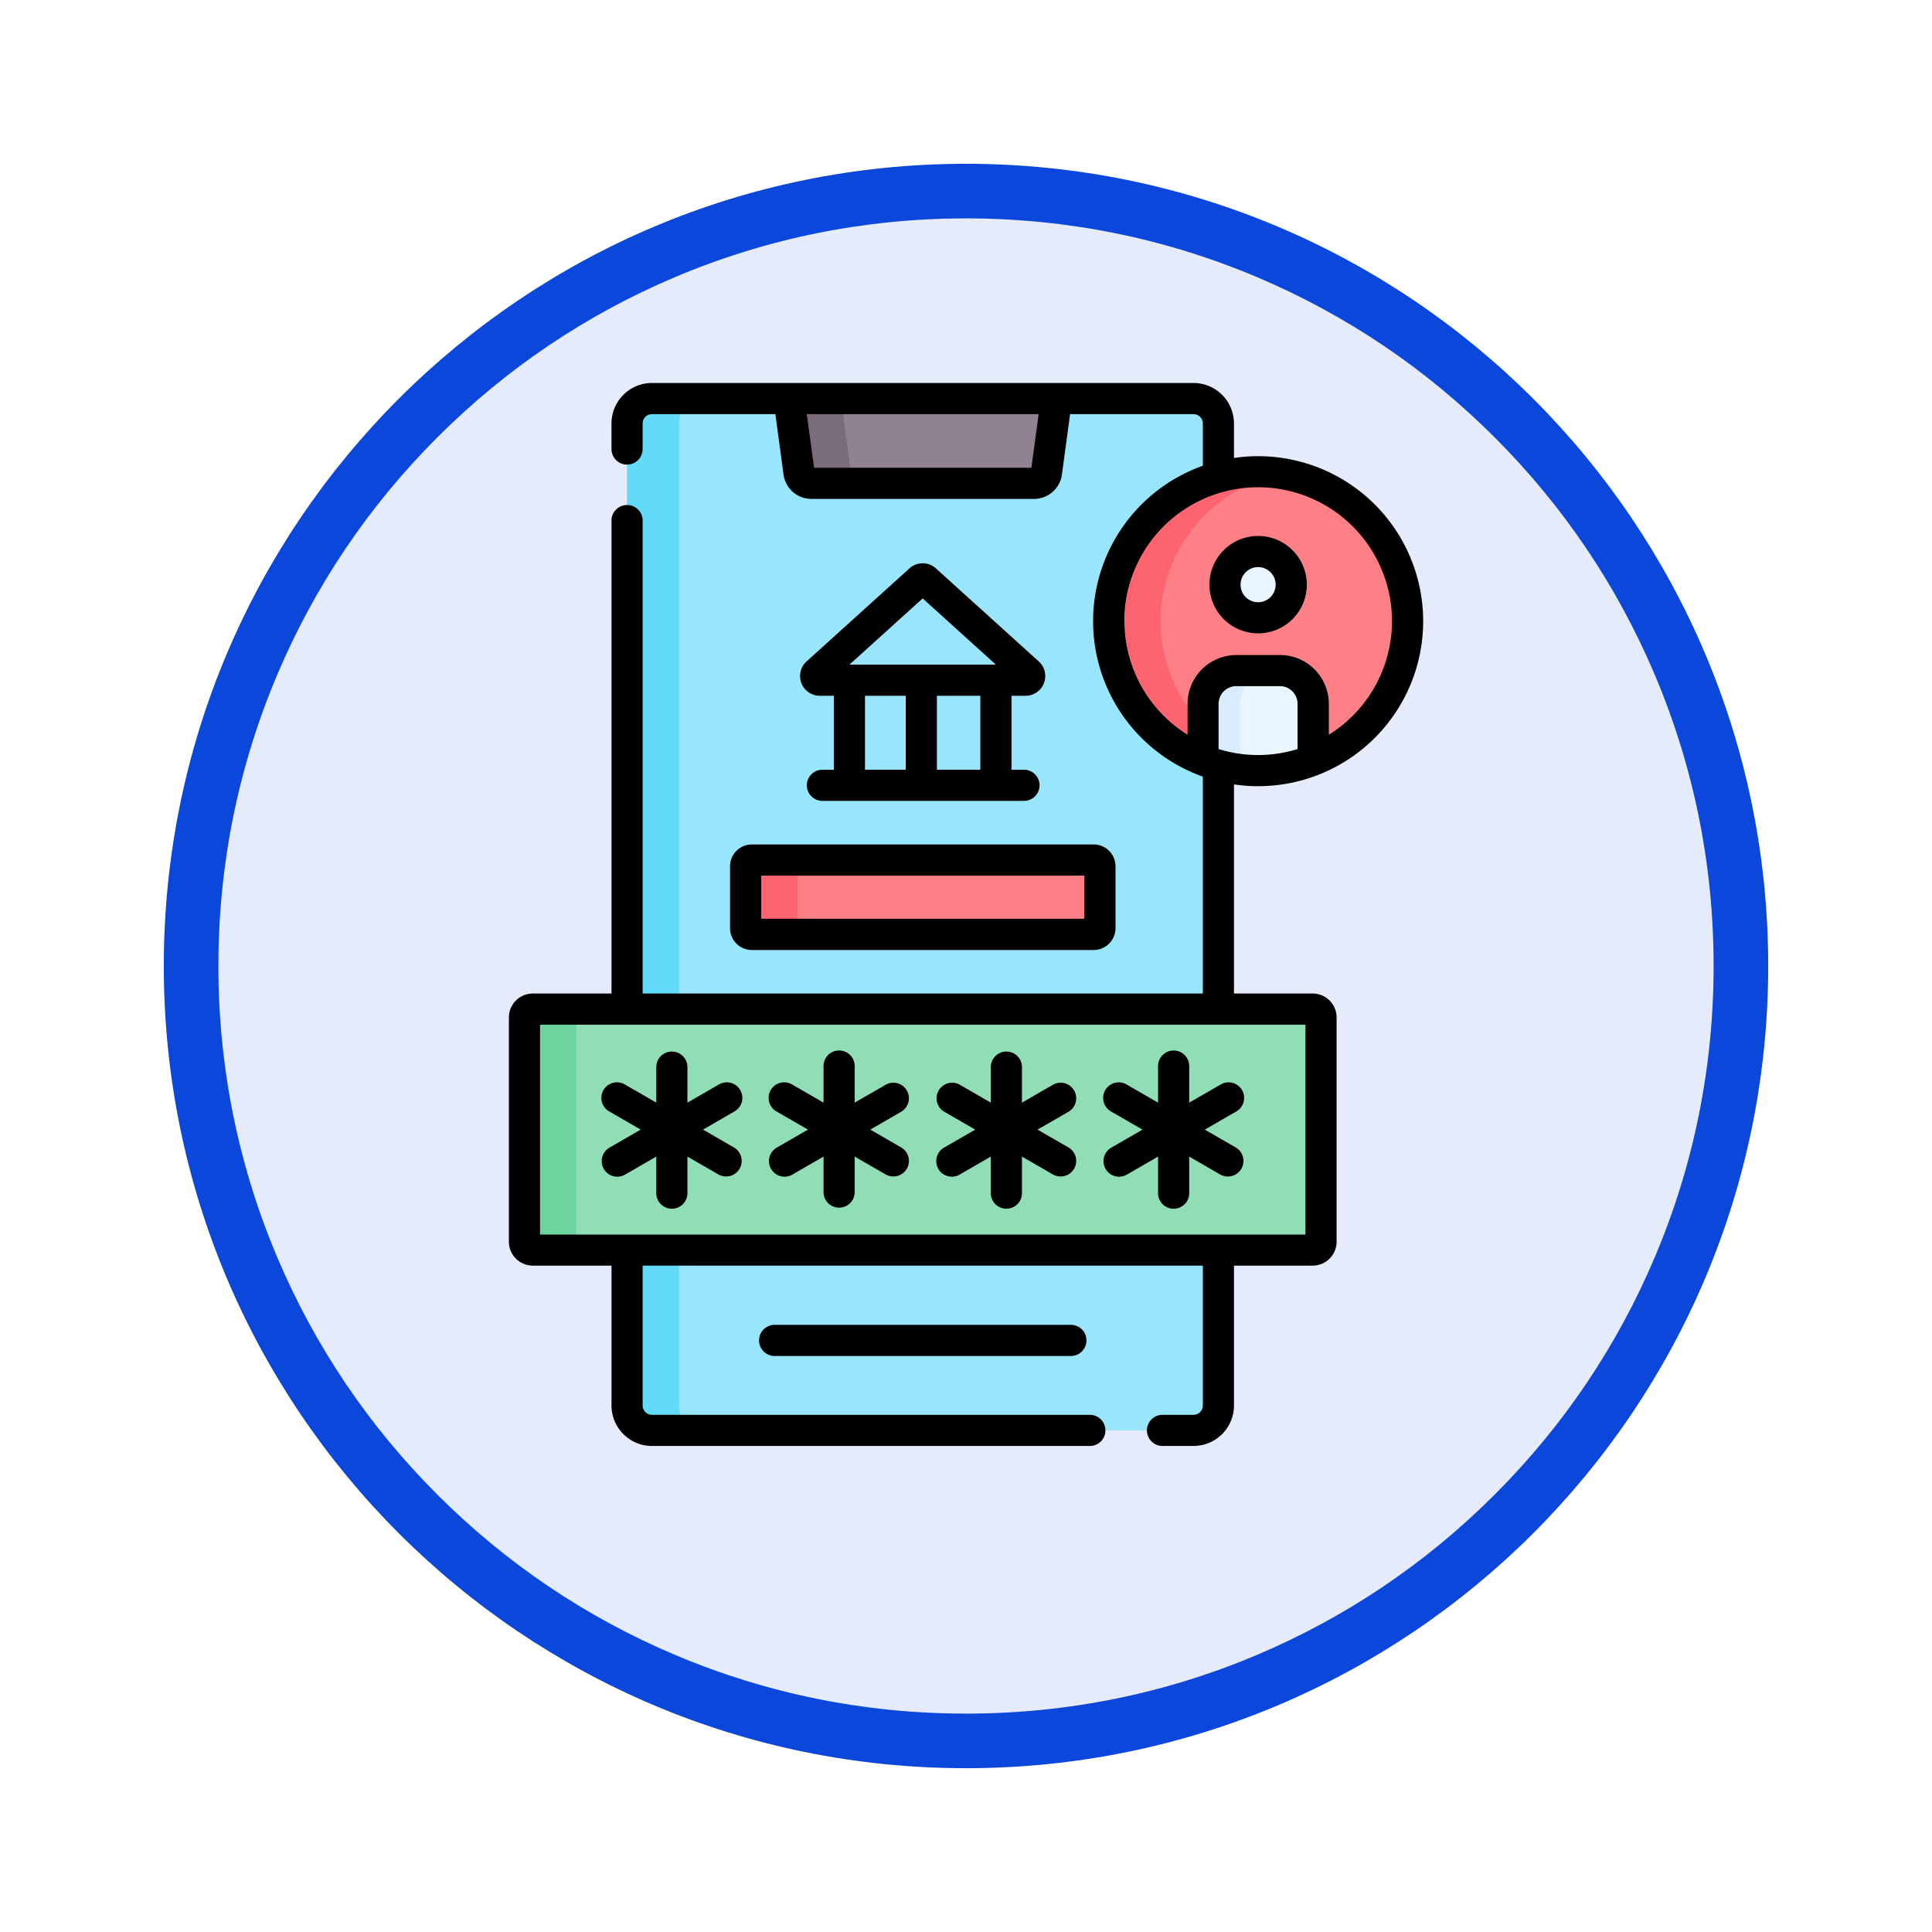 <svg xmlns="http://www.w3.org/2000/svg" xmlns:xlink="http://www.w3.org/1999/xlink" width="106.16" height="106.16" viewBox="0 0 106.16 106.16">
  <defs>
    <filter id="Trazado_982547" x="0" y="0" width="106.16" height="106.16" filterUnits="userSpaceOnUse">
      <feOffset dy="3" input="SourceAlpha"/>
      <feGaussianBlur stdDeviation="3" result="blur"/>
      <feFlood flood-opacity="0.161"/>
      <feComposite operator="in" in2="blur"/>
      <feComposite in="SourceGraphic"/>
    </filter>
  </defs>
  <g id="Grupo_1234625" data-name="Grupo 1234625" transform="translate(-610.5 -1940)">
    <g id="Grupo_1234366" data-name="Grupo 1234366" transform="translate(619.5 1946)">
      <g id="Grupo_1230958" data-name="Grupo 1230958">
        <g id="Grupo_1230691" data-name="Grupo 1230691">
          <g id="Grupo_1224851" data-name="Grupo 1224851">
            <g id="Grupo_1206130" data-name="Grupo 1206130">
              <g id="Grupo_1203672" data-name="Grupo 1203672">
                <g id="Grupo_1203344" data-name="Grupo 1203344" transform="translate(0 0)">
                  <g id="Grupo_1177900" data-name="Grupo 1177900">
                    <g id="Grupo_1172010" data-name="Grupo 1172010" transform="translate(0)">
                      <g id="Grupo_1171046" data-name="Grupo 1171046">
                        <g id="Grupo_1148525" data-name="Grupo 1148525">
                          <g transform="matrix(1, 0, 0, 1, -9, -6)" filter="url(#Trazado_982547)">
                            <g id="Trazado_982547-2" data-name="Trazado 982547" transform="translate(9 6)" fill="#e5ebfb">
                              <path d="M 44.08 86.66 C 38.331 86.66 32.755 85.535 27.507 83.315 C 22.436 81.17 17.882 78.1 13.971 74.189 C 10.06 70.278 6.99 65.724 4.846 60.654 C 2.626 55.405 1.5 49.829 1.5 44.08 C 1.5 38.331 2.626 32.755 4.846 27.507 C 6.99 22.436 10.06 17.882 13.971 13.971 C 17.882 10.06 22.436 6.99 27.507 4.846 C 32.755 2.626 38.331 1.5 44.08 1.5 C 49.829 1.5 55.405 2.626 60.654 4.846 C 65.724 6.99 70.278 10.06 74.189 13.971 C 78.1 17.882 81.17 22.436 83.315 27.507 C 85.535 32.755 86.66 38.331 86.66 44.08 C 86.66 49.829 85.535 55.405 83.315 60.654 C 81.17 65.724 78.1 70.278 74.189 74.189 C 70.278 78.1 65.724 81.17 60.654 83.315 C 55.405 85.535 49.829 86.66 44.08 86.66 Z" stroke="none"/>
                              <path d="M 44.08 3 C 38.533 3 33.153 4.086 28.091 6.227 C 23.199 8.296 18.806 11.258 15.032 15.032 C 11.258 18.806 8.296 23.199 6.227 28.091 C 4.086 33.153 3 38.533 3 44.08 C 3 49.627 4.086 55.007 6.227 60.07 C 8.296 64.961 11.258 69.355 15.032 73.128 C 18.806 76.902 23.199 79.864 28.091 81.933 C 33.153 84.075 38.533 85.16 44.08 85.16 C 49.627 85.16 55.007 84.075 60.07 81.933 C 64.961 79.864 69.355 76.902 73.128 73.128 C 76.902 69.355 79.864 64.961 81.933 60.07 C 84.075 55.007 85.16 49.627 85.16 44.08 C 85.16 38.533 84.075 33.153 81.933 28.091 C 79.864 23.199 76.902 18.806 73.128 15.032 C 69.355 11.258 64.961 8.296 60.07 6.227 C 55.007 4.086 49.627 3 44.08 3 M 44.08 0 C 68.425 0 88.16 19.735 88.16 44.08 C 88.16 68.425 68.425 88.16 44.08 88.16 C 19.735 88.16 0 68.425 0 44.08 C 0 19.735 19.735 0 44.08 0 Z" stroke="none" fill="#0b47db"/>
                            </g>
                          </g>
                        </g>
                      </g>
                    </g>
                  </g>
                </g>
              </g>
            </g>
          </g>
        </g>
      </g>
    </g>
    <g id="banca-en-linea" transform="translate(602.617 1961.044)">
      <g id="Grupo_1234623" data-name="Grupo 1234623" transform="translate(36.702 0.855)">
        <path id="Trazado_1224319" data-name="Trazado 1224319" d="M123.889,64.2H94.134a1.369,1.369,0,0,1-1.369-1.369V8.867A1.369,1.369,0,0,1,94.134,7.5h29.755a1.369,1.369,0,0,1,1.369,1.369V62.831A1.369,1.369,0,0,1,123.889,64.2Z" transform="translate(-87.127 -7.498)" fill="#99e6fc"/>
        <path id="Trazado_1224320" data-name="Trazado 1224320" d="M96.987,64.2H94.135a1.369,1.369,0,0,1-1.369-1.369V8.871A1.369,1.369,0,0,1,94.135,7.5h2.852a1.369,1.369,0,0,0-1.369,1.369V62.835A1.369,1.369,0,0,0,96.987,64.2Z" transform="translate(-87.128 -7.502)" fill="#62dbfb"/>
        <path id="Trazado_1224321" data-name="Trazado 1224321" d="M185.45,7.5l-.55,4.065a.686.686,0,0,1-.679.593H171.981a.684.684,0,0,1-.679-.593l-.55-4.065Z" transform="translate(-156.216 -7.498)" fill="#918291"/>
        <path id="Trazado_1224322" data-name="Trazado 1224322" d="M174.837,12.16h-2.852a.684.684,0,0,1-.679-.593l-.55-4.065h2.852l.55,4.065A.684.684,0,0,0,174.837,12.16Z" transform="translate(-156.22 -7.502)" fill="#7a6d79"/>
        <circle id="Elipse_13873" data-name="Elipse 13873" cx="8.21" cy="8.21" r="8.21" transform="translate(32.102 4.023)" fill="#fd8087"/>
        <path id="Trazado_1224323" data-name="Trazado 1224323" d="M334.362,59.05a8.21,8.21,0,1,1,0-16.174,8.212,8.212,0,0,0,0,16.174Z" transform="translate(-292.624 -38.73)" fill="#fe646f"/>
        <circle id="Elipse_13874" data-name="Elipse 13874" cx="1.821" cy="1.821" r="1.821" transform="translate(38.492 8.402)" fill="#eaf6ff"/>
        <path id="Trazado_1224324" data-name="Trazado 1224324" d="M376.2,140.327v3.1a8.237,8.237,0,0,1-6.056,0v-3.094a1.826,1.826,0,0,1,1.825-1.825h2.4A1.826,1.826,0,0,1,376.2,140.327Z" transform="translate(-332.862 -123.556)" fill="#eaf6ff"/>
        <path id="Trazado_1224325" data-name="Trazado 1224325" d="M86.659,314.8H43.8a.456.456,0,0,1-.456-.456V302.013a.456.456,0,0,1,.456-.456H86.659a.456.456,0,0,1,.456.456v12.331A.456.456,0,0,1,86.659,314.8Z" transform="translate(-43.346 -268.008)" fill="#91deb6"/>
        <path id="Trazado_1224326" data-name="Trazado 1224326" d="M46.655,314.8H43.8a.456.456,0,0,1-.456-.456V302.008a.457.457,0,0,1,.456-.456h2.852a.457.457,0,0,0-.456.456V314.34A.456.456,0,0,0,46.655,314.8Z" transform="translate(-43.346 -268.004)" fill="#6ed5a1"/>
        <path id="Trazado_1224327" data-name="Trazado 1224327" d="M168.985,233.856h-18.78a.342.342,0,0,1-.342-.342v-3.4a.342.342,0,0,1,.342-.342h18.78a.342.342,0,0,1,.342.342v3.4a.342.342,0,0,1-.342.342Z" transform="translate(-137.711 -204.415)" fill="#fd8087"/>
        <path id="Trazado_1224328" data-name="Trazado 1224328" d="M153.054,233.853H150.2a.343.343,0,0,1-.342-.342v-3.4a.343.343,0,0,1,.342-.342h2.852a.343.343,0,0,0-.342.342v3.4A.343.343,0,0,0,153.054,233.853Z" transform="translate(-137.708 -204.411)" fill="#fe646f"/>
        <path id="Trazado_1224329" data-name="Trazado 1224329" d="M374.025,138.5a1.826,1.826,0,0,0-1.825,1.825v3.613a8.075,8.075,0,0,1-2.054-.519v-3.094a1.826,1.826,0,0,1,1.825-1.825Z" transform="translate(-332.862 -123.556)" fill="#d8ecfe"/>
      </g>
      <g id="Grupo_1234624" data-name="Grupo 1234624" transform="translate(35.846 0)">
        <path id="Trazado_1224330" data-name="Trazado 1224330" d="M156.931,453.631a.856.856,0,0,0,0,1.711h16.336a.856.856,0,0,0,0-1.711Z" transform="translate(-142.358 -401.877)"/>
        <path id="Trazado_1224331" data-name="Trazado 1224331" d="M77.014,22.155A9.066,9.066,0,1,0,75.688,4.121v-1.9A2.227,2.227,0,0,0,73.464,0H43.708a2.227,2.227,0,0,0-2.225,2.225V3.6a.856.856,0,1,0,1.711,0V2.225a.514.514,0,0,1,.513-.513h6.781l.45,3.323A1.545,1.545,0,0,0,52.466,6.37H64.706a1.548,1.548,0,0,0,1.527-1.334l.45-3.324h6.781a.514.514,0,0,1,.513.513V4.548a9.064,9.064,0,0,0,0,17.082V33.549H43.195V7.591a.856.856,0,1,0-1.711,0V33.549H37.158a1.314,1.314,0,0,0-1.312,1.312V47.192A1.314,1.314,0,0,0,37.158,48.5h4.326v7.685a2.227,2.227,0,0,0,2.225,2.225h24.03a.856.856,0,1,0,0-1.711H43.708a.514.514,0,0,1-.513-.513V48.5H73.977v7.685a.514.514,0,0,1-.513.513H71.732a.856.856,0,0,0,0,1.711h1.732a2.227,2.227,0,0,0,2.225-2.225V48.5h4.326a1.314,1.314,0,0,0,1.312-1.312V34.861a1.314,1.314,0,0,0-1.312-1.312H75.688V22.057a9.1,9.1,0,0,0,1.326.1ZM64.557,4.658H52.615l-.4-2.947h12.74ZM79.615,46.793H37.557V35.26H79.615ZM74.842,20.116V17.628a.971.971,0,0,1,.97-.97h2.4a.971.971,0,0,1,.97.97v2.488a7.364,7.364,0,0,1-4.344,0Zm-5.182-7.027A7.355,7.355,0,1,1,80.9,19.33v-1.7a2.684,2.684,0,0,0-2.681-2.681h-2.4a2.684,2.684,0,0,0-2.681,2.681v1.7a7.355,7.355,0,0,1-3.471-6.242Z" transform="translate(-35.846 0)"/>
        <path id="Trazado_1224332" data-name="Trazado 1224332" d="M375.906,79a2.676,2.676,0,1,0-2.676-2.676A2.679,2.679,0,0,0,375.906,79Zm0-3.641a.965.965,0,1,1-.965.965.966.966,0,0,1,.965-.965Z" transform="translate(-334.738 -65.242)"/>
        <path id="Trazado_1224333" data-name="Trazado 1224333" d="M188.5,94.129a1.084,1.084,0,0,0,.727-1.888l-5.652-5.111a1.081,1.081,0,0,0-1.454,0h0l-5.652,5.111a1.084,1.084,0,0,0,.727,1.888h.771v4.064h-.656a.856.856,0,0,0,0,1.711h11.074a.856.856,0,1,0,0-1.711h-.656V94.129h.772Zm-5.231-5.73h0Zm-.421.38,4.023,3.638h-8.046Zm-3.17,5.349h2.241v4.064h-2.241Zm6.339,4.064h-2.387V94.129h2.387Z" transform="translate(-160.112 -76.941)"/>
        <path id="Trazado_1224334" data-name="Trazado 1224334" d="M80.665,328.232a.855.855,0,0,0,1.169.313l1.715-.99v1.98a.856.856,0,1,0,1.711,0v-1.98l1.715.99a.856.856,0,0,0,.856-1.482l-1.715-.99,1.715-.99a.856.856,0,1,0-.856-1.482l-1.715.99v-1.98a.856.856,0,0,0-1.711,0v1.98l-1.715-.99a.856.856,0,1,0-.856,1.482l1.715.99-1.715.99A.856.856,0,0,0,80.665,328.232Z" transform="translate(-75.45 -285.047)"/>
        <path id="Trazado_1224335" data-name="Trazado 1224335" d="M161.222,328.233a.855.855,0,0,0,1.169.313l1.715-.99v1.98a.856.856,0,0,0,1.711,0v-1.98l1.715.99a.856.856,0,0,0,.856-1.482l-1.715-.99,1.715-.99a.856.856,0,0,0-.856-1.482l-1.715.99v-1.98a.856.856,0,1,0-1.711,0v1.98l-1.715-.99a.856.856,0,1,0-.856,1.482l1.715.99-1.715.99A.855.855,0,0,0,161.222,328.233Z" transform="translate(-146.817 -285.048)"/>
        <path id="Trazado_1224336" data-name="Trazado 1224336" d="M241.781,328.232a.855.855,0,0,0,1.169.313l1.715-.99v1.98a.856.856,0,1,0,1.711,0v-1.98l1.715.99a.856.856,0,0,0,.856-1.482l-1.715-.99,1.715-.99a.856.856,0,0,0-.856-1.482l-1.715.99v-1.98a.856.856,0,0,0-1.711,0v1.98l-1.715-.99a.856.856,0,0,0-.856,1.482l1.715.99-1.715.99a.856.856,0,0,0-.313,1.169Z" transform="translate(-218.184 -285.047)"/>
        <path id="Trazado_1224337" data-name="Trazado 1224337" d="M322.338,328.232a.855.855,0,0,0,1.169.313l1.715-.99v1.98a.856.856,0,1,0,1.711,0v-1.98l1.715.99a.856.856,0,0,0,.856-1.482l-1.715-.99,1.715-.99a.856.856,0,1,0-.856-1.482l-1.715.99v-1.98a.856.856,0,1,0-1.711,0v1.98l-1.715-.99a.856.856,0,1,0-.856,1.482l1.715.99-1.715.99A.856.856,0,0,0,322.338,328.232Z" transform="translate(-289.551 -285.046)"/>
        <path id="Trazado_1224338" data-name="Trazado 1224338" d="M142.362,223.474v3.4a1.2,1.2,0,0,0,1.2,1.2h18.78a1.2,1.2,0,0,0,1.2-1.2v-3.4a1.2,1.2,0,0,0-1.2-1.2H143.56A1.2,1.2,0,0,0,142.362,223.474Zm1.711.513h17.753v2.371H144.073Z" transform="translate(-130.21 -196.917)"/>
      </g>
    </g>
  </g>
</svg>
